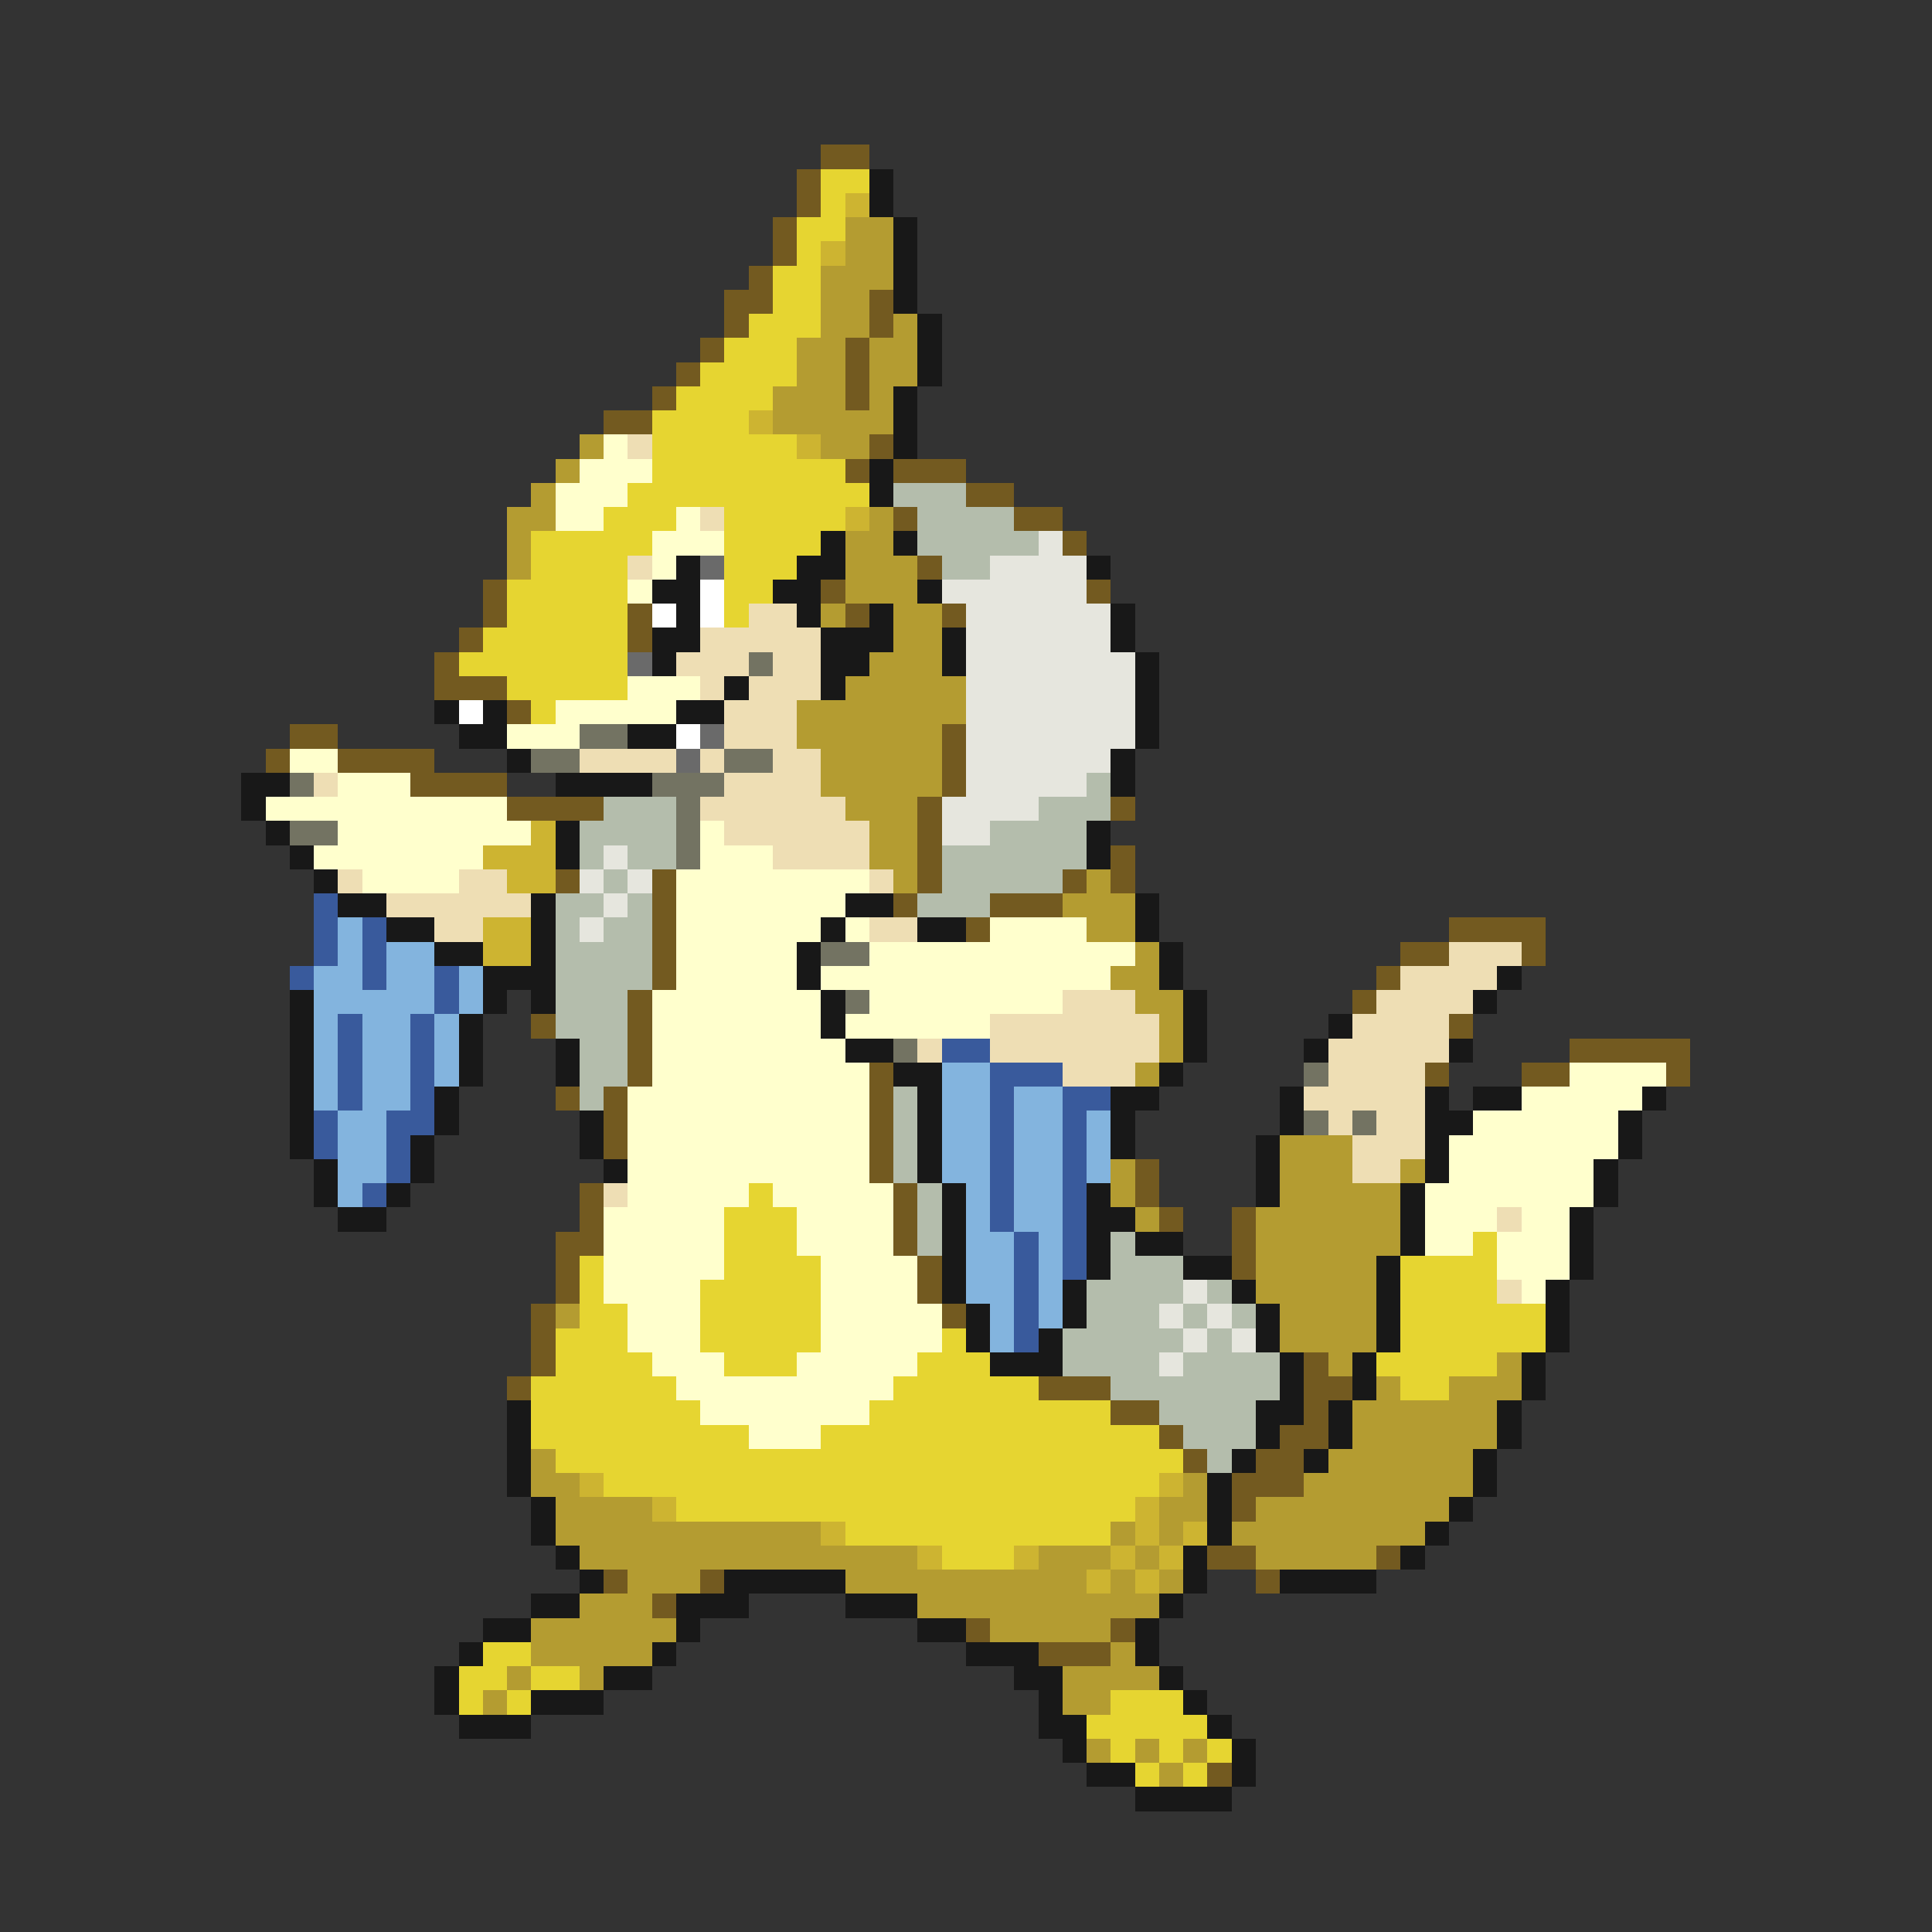 <svg xmlns="http://www.w3.org/2000/svg" viewBox="0 -0.5 80 80" shape-rendering="crispEdges">
<rect x="0" y="-0.5" width="80" height="80" fill="#333333" stroke="none"/>
<path stroke="#735a20" d="M34 6h2M33 7h1M33 8h1M32 9h1M32 10h1M31 11h1M30 12h2M36 12h1M30 13h1M36 13h1M29 14h1M35 14h1M28 15h1M35 15h1M27 16h1M35 16h1M25 17h2M36 18h1M35 19h1M37 19h3M40 20h2M37 21h1M42 21h2M44 22h1M38 23h1M20 24h1M34 24h1M45 24h1M20 25h1M26 25h1M35 25h1M39 25h1M19 26h1M26 26h1M18 27h1M18 28h3M21 29h1M12 30h2M39 30h1M11 31h1M14 31h4M39 31h1M17 32h4M39 32h1M21 33h4M38 33h1M46 33h1M38 34h1M38 35h1M46 35h1M23 36h1M27 36h1M38 36h1M44 36h1M46 36h1M27 37h1M37 37h1M41 37h3M27 38h1M40 38h1M60 38h4M27 39h1M58 39h2M63 39h1M27 40h1M57 40h1M26 41h1M56 41h1M22 42h1M26 42h1M60 42h1M26 43h1M65 43h5M26 44h1M36 44h1M59 44h1M63 44h2M69 44h1M23 45h1M25 45h1M36 45h1M25 46h1M36 46h1M25 47h1M36 47h1M36 48h1M47 48h1M24 49h1M37 49h1M47 49h1M24 50h1M37 50h1M48 50h1M51 50h1M23 51h2M37 51h1M51 51h1M23 52h1M38 52h1M51 52h1M23 53h1M38 53h1M22 54h1M39 54h1M22 55h1M22 56h1M54 56h1M21 57h1M43 57h3M54 57h2M46 58h2M54 58h1M48 59h1M53 59h2M49 60h1M52 60h2M51 61h3M51 62h1M50 64h2M57 64h1M25 65h1M29 65h1M52 65h1M27 66h1M40 67h1M46 67h1M43 68h3M50 73h1" />
<path stroke="#e6d531" d="M34 7h2M34 8h1M33 9h2M33 10h1M32 11h2M32 12h2M31 13h3M30 14h3M29 15h4M28 16h4M27 17h4M27 18h6M27 19h8M26 20h10M25 21h3M30 21h5M22 22h5M30 22h4M22 23h4M30 23h3M21 24h5M30 24h2M21 25h5M30 25h1M20 26h6M19 27h7M21 28h5M22 29h1M31 49h1M30 50h3M30 51h3M61 51h1M24 52h1M30 52h4M58 52h4M24 53h1M29 53h5M58 53h4M24 54h2M29 54h5M58 54h6M23 55h3M29 55h5M39 55h1M58 55h6M23 56h4M30 56h3M38 56h3M57 56h5M22 57h6M37 57h6M58 57h2M22 58h7M36 58h10M22 59h9M34 59h14M23 60h26M25 61h23M28 62h19M35 63h11M39 64h3M20 68h2M19 69h2M22 69h2M19 70h1M21 70h1M46 70h3M45 71h5M46 72h1M48 72h1M50 72h1M47 73h1M49 73h1" />
<path stroke="#181818" d="M36 7h1M36 8h1M37 9h1M37 10h1M37 11h1M37 12h1M38 13h1M38 14h1M38 15h1M37 16h1M37 17h1M37 18h1M36 19h1M36 20h1M34 22h1M37 22h1M28 23h1M33 23h2M45 23h1M27 24h2M32 24h2M38 24h1M28 25h1M33 25h1M36 25h1M46 25h1M27 26h2M34 26h3M39 26h1M46 26h1M27 27h1M34 27h2M39 27h1M47 27h1M30 28h1M34 28h1M47 28h1M18 29h1M20 29h1M28 29h2M47 29h1M19 30h2M26 30h2M47 30h1M21 31h1M46 31h1M10 32h2M23 32h4M46 32h1M10 33h1M11 34h1M23 34h1M45 34h1M12 35h1M23 35h1M45 35h1M13 36h1M14 37h2M22 37h1M35 37h2M47 37h1M16 38h2M22 38h1M34 38h1M38 38h2M47 38h1M18 39h2M22 39h1M33 39h1M48 39h1M20 40h3M33 40h1M48 40h1M62 40h1M12 41h1M20 41h1M22 41h1M34 41h1M49 41h1M61 41h1M12 42h1M19 42h1M34 42h1M49 42h1M55 42h1M12 43h1M19 43h1M23 43h1M35 43h2M49 43h1M54 43h1M60 43h1M12 44h1M19 44h1M23 44h1M37 44h2M48 44h1M12 45h1M18 45h1M38 45h1M46 45h2M53 45h1M59 45h1M61 45h2M68 45h1M12 46h1M18 46h1M24 46h1M38 46h1M46 46h1M53 46h1M59 46h2M67 46h1M12 47h1M17 47h1M24 47h1M38 47h1M46 47h1M52 47h1M59 47h1M67 47h1M13 48h1M17 48h1M25 48h1M38 48h1M52 48h1M59 48h1M66 48h1M13 49h1M16 49h1M39 49h1M45 49h1M52 49h1M58 49h1M66 49h1M14 50h2M39 50h1M45 50h2M58 50h1M65 50h1M39 51h1M45 51h1M47 51h2M58 51h1M65 51h1M39 52h1M45 52h1M49 52h2M57 52h1M65 52h1M39 53h1M44 53h1M51 53h1M57 53h1M64 53h1M40 54h1M44 54h1M52 54h1M57 54h1M64 54h1M40 55h1M43 55h1M52 55h1M57 55h1M64 55h1M41 56h3M53 56h1M56 56h1M63 56h1M53 57h1M56 57h1M63 57h1M21 58h1M52 58h2M55 58h1M62 58h1M21 59h1M52 59h1M55 59h1M62 59h1M21 60h1M51 60h1M54 60h1M61 60h1M21 61h1M50 61h1M61 61h1M22 62h1M50 62h1M60 62h1M22 63h1M50 63h1M59 63h1M23 64h1M49 64h1M58 64h1M24 65h1M30 65h5M49 65h1M53 65h4M22 66h2M28 66h3M35 66h3M48 66h1M20 67h2M28 67h1M38 67h2M47 67h1M19 68h1M27 68h1M40 68h3M47 68h1M18 69h1M25 69h2M42 69h2M48 69h1M18 70h1M22 70h3M43 70h1M49 70h1M19 71h3M43 71h2M50 71h1M44 72h1M51 72h1M45 73h2M51 73h1M47 74h4" />
<path stroke="#cdb431" d="M35 8h1M34 10h1M31 17h1M33 18h1M35 21h1M22 34h1M20 35h3M21 36h2M20 38h2M20 39h2M24 61h1M48 61h1M27 62h1M47 62h1M34 63h1M47 63h1M49 63h1M38 64h1M42 64h1M46 64h1M48 64h1M45 65h1M47 65h1" />
<path stroke="#b49c31" d="M35 9h2M35 10h2M34 11h3M34 12h2M34 13h2M37 13h1M33 14h2M36 14h2M33 15h2M36 15h2M32 16h3M36 16h1M32 17h5M24 18h1M34 18h2M23 19h1M22 20h1M21 21h2M36 21h1M21 22h1M35 22h2M21 23h1M35 23h3M35 24h3M34 25h1M37 25h2M37 26h2M36 27h3M35 28h5M33 29h7M33 30h6M34 31h5M34 32h5M35 33h3M36 34h2M36 35h2M37 36h1M45 36h1M44 37h3M45 38h2M47 39h1M46 40h2M47 41h2M48 42h1M48 43h1M47 44h1M53 47h3M46 48h1M53 48h3M58 48h1M46 49h1M53 49h5M47 50h1M52 50h6M52 51h6M52 52h5M52 53h5M23 54h1M53 54h4M53 55h4M55 56h1M62 56h1M57 57h1M60 57h3M56 58h6M56 59h6M22 60h1M55 60h6M22 61h2M49 61h1M54 61h7M23 62h4M48 62h2M52 62h8M23 63h11M46 63h1M48 63h1M51 63h8M24 64h14M43 64h3M47 64h1M52 64h5M26 65h3M35 65h10M46 65h1M48 65h1M24 66h3M38 66h10M22 67h6M41 67h5M22 68h5M46 68h1M21 69h1M24 69h1M44 69h4M20 70h1M44 70h2M45 72h1M47 72h1M49 72h1M48 73h1" />
<path stroke="#ffffcd" d="M25 18h1M24 19h3M23 20h3M23 21h2M28 21h1M27 22h3M27 23h1M26 24h1M26 28h3M23 29h5M21 30h3M12 31h2M14 32h3M11 33h10M14 34h8M29 34h1M13 35h7M29 35h3M15 36h4M28 36h8M28 37h7M28 38h6M35 38h1M41 38h4M28 39h5M36 39h11M28 40h5M34 40h12M27 41h7M36 41h8M27 42h7M35 42h6M27 43h8M27 44h9M65 44h4M26 45h10M63 45h5M26 46h10M61 46h6M26 47h10M60 47h7M26 48h10M60 48h6M26 49h5M32 49h5M59 49h7M25 50h5M33 50h4M59 50h3M63 50h2M25 51h5M33 51h4M59 51h2M62 51h3M25 52h5M34 52h4M62 52h3M25 53h4M34 53h4M63 53h1M26 54h3M34 54h5M26 55h3M34 55h5M27 56h3M33 56h5M28 57h9M29 58h7M31 59h3" />
<path stroke="#eedeb4" d="M26 18h1M29 21h1M26 23h1M31 25h2M29 26h5M28 27h3M32 27h2M29 28h1M31 28h3M30 29h3M30 30h3M24 31h4M29 31h1M32 31h2M13 32h1M30 32h4M29 33h6M30 34h6M32 35h4M14 36h1M19 36h2M36 36h1M16 37h6M18 38h2M36 38h2M60 39h3M58 40h4M44 41h3M57 41h4M41 42h7M56 42h4M38 43h1M41 43h7M55 43h5M44 44h3M55 44h4M54 45h5M55 46h1M57 46h2M56 47h3M56 48h2M25 49h1M62 50h1M62 53h1" />
<path stroke="#b4bdac" d="M37 20h3M38 21h4M38 22h5M39 23h2M45 32h1M25 33h3M43 33h3M24 34h4M41 34h4M24 35h1M26 35h2M39 35h6M25 36h1M39 36h5M23 37h2M26 37h1M38 37h3M23 38h1M25 38h2M23 39h4M23 40h4M23 41h3M23 42h3M24 43h2M24 44h2M24 45h1M37 45h1M37 46h1M37 47h1M37 48h1M38 49h1M38 50h1M38 51h1M46 51h1M46 52h3M45 53h4M50 53h1M45 54h3M49 54h1M51 54h1M44 55h5M50 55h1M44 56h4M49 56h4M46 57h7M48 58h4M49 59h3M50 60h1" />
<path stroke="#e6e6de" d="M43 22h1M41 23h4M39 24h6M40 25h6M40 26h6M40 27h7M40 28h7M40 29h7M40 30h7M40 31h6M40 32h5M39 33h4M39 34h2M25 35h1M24 36h1M26 36h1M25 37h1M24 38h1M49 53h1M48 54h1M50 54h1M49 55h1M51 55h1M48 56h1" />
<path stroke="#6a6a6a" d="M29 23h1M26 27h1M29 30h1M28 31h1" />
<path stroke="#ffffff" d="M29 24h1M27 25h1M29 25h1M19 29h1M28 30h1" />
<path stroke="#737362" d="M31 27h1M24 30h2M22 31h2M30 31h2M12 32h1M27 32h3M28 33h1M12 34h2M28 34h1M28 35h1M34 39h2M35 41h1M37 43h1M54 44h1M54 46h1M56 46h1" />
<path stroke="#395a9c" d="M13 37h1M13 38h1M15 38h1M13 39h1M15 39h1M12 40h1M15 40h1M18 40h1M18 41h1M14 42h1M17 42h1M14 43h1M17 43h1M39 43h2M14 44h1M17 44h1M41 44h3M14 45h1M17 45h1M41 45h1M44 45h2M13 46h1M16 46h2M41 46h1M44 46h1M13 47h1M16 47h1M41 47h1M44 47h1M16 48h1M41 48h1M44 48h1M15 49h1M41 49h1M44 49h1M41 50h1M44 50h1M42 51h1M44 51h1M42 52h1M44 52h1M42 53h1M42 54h1M42 55h1" />
<path stroke="#83b4de" d="M14 38h1M14 39h1M16 39h2M13 40h2M16 40h2M19 40h1M13 41h5M19 41h1M13 42h1M15 42h2M18 42h1M13 43h1M15 43h2M18 43h1M13 44h1M15 44h2M18 44h1M39 44h2M13 45h1M15 45h2M39 45h2M42 45h2M14 46h2M39 46h2M42 46h2M45 46h1M14 47h2M39 47h2M42 47h2M45 47h1M14 48h2M39 48h2M42 48h2M45 48h1M14 49h1M40 49h1M42 49h2M40 50h1M42 50h2M40 51h2M43 51h1M40 52h2M43 52h1M40 53h2M43 53h1M41 54h1M43 54h1M41 55h1" />
</svg>